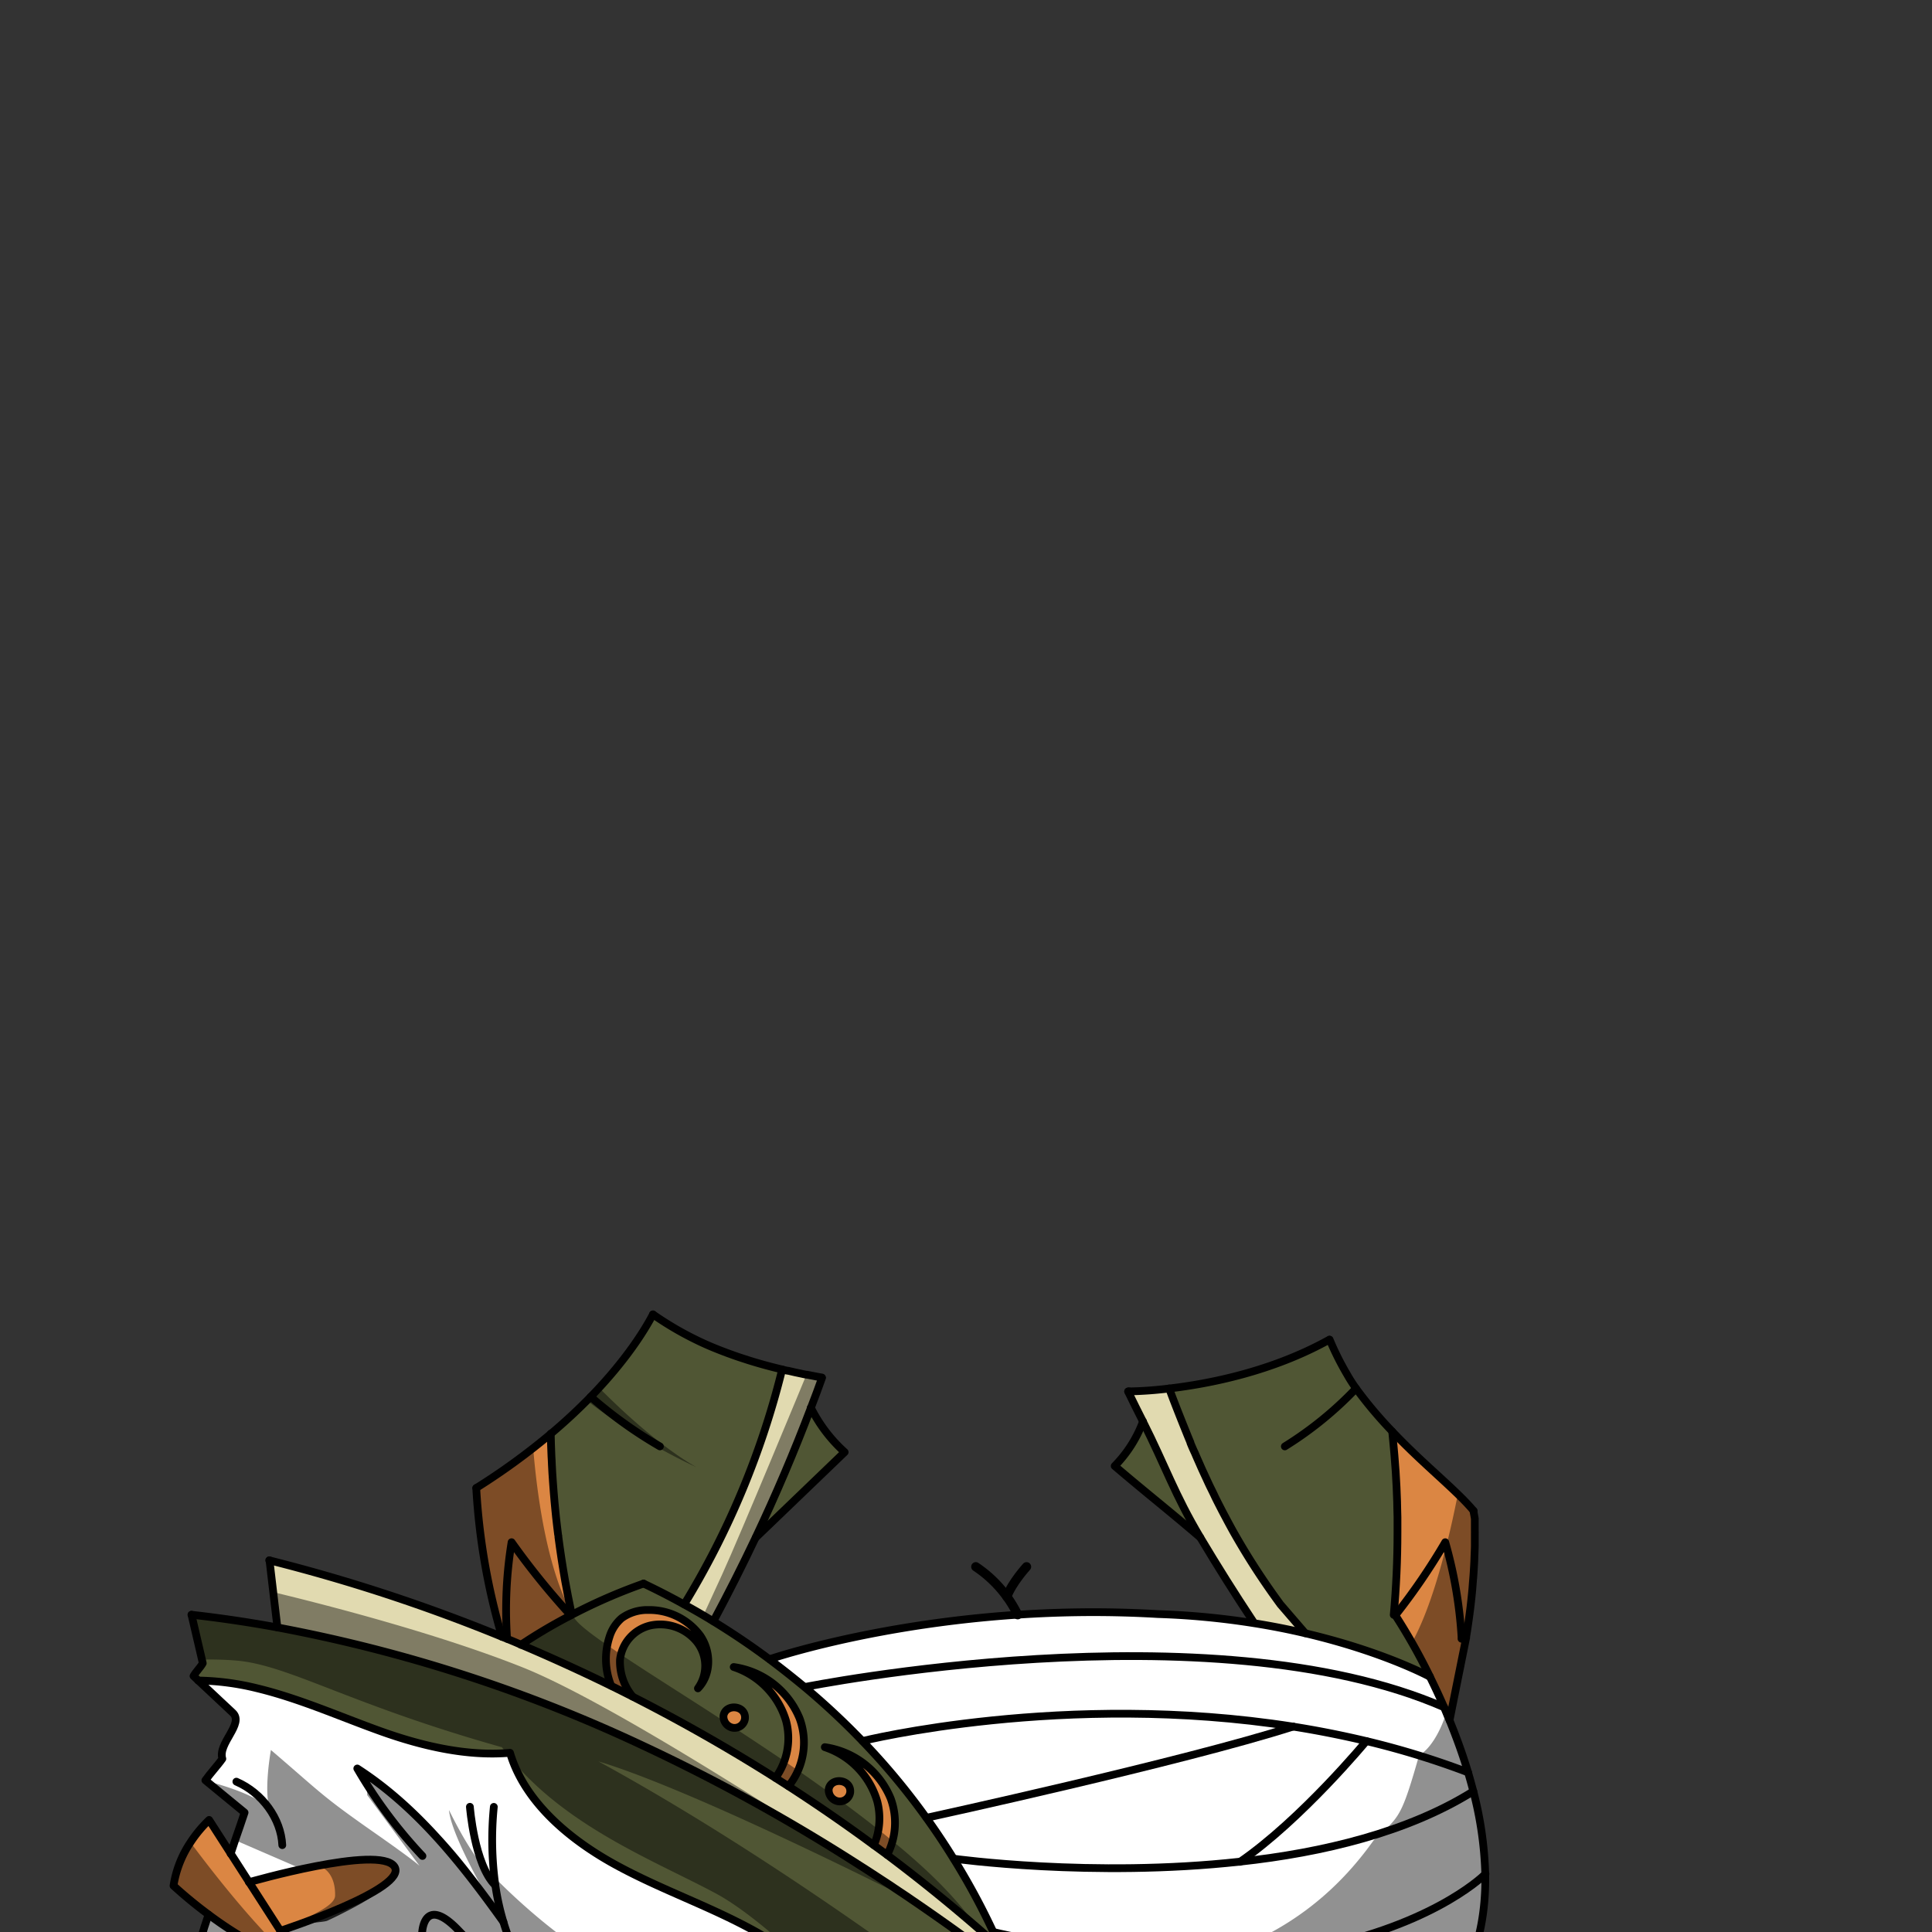 <svg xmlns="http://www.w3.org/2000/svg" viewBox="0 0 432 432">
  <rect x="0" y="0" width="432" height="432" fill="#333333" stroke="none"/>
  <defs>
    <style>.BUNTAI_GOAT_OUTFIT_BUNTAI_GOAT_OUTFIT_22_cls-1{isolation:isolate;}.BUNTAI_GOAT_OUTFIT_BUNTAI_GOAT_OUTFIT_22_cls-2{fill:#db8643;}.BUNTAI_GOAT_OUTFIT_BUNTAI_GOAT_OUTFIT_22_cls-3{fill:#85ff43;}.BUNTAI_GOAT_OUTFIT_BUNTAI_GOAT_OUTFIT_22_cls-4{fill:#505634;}.BUNTAI_GOAT_OUTFIT_BUNTAI_GOAT_OUTFIT_22_cls-5{fill:#fff;}.BUNTAI_GOAT_OUTFIT_BUNTAI_GOAT_OUTFIT_22_cls-6{fill:#e1dab0;}.BUNTAI_GOAT_OUTFIT_BUNTAI_GOAT_OUTFIT_22_cls-10,.BUNTAI_GOAT_OUTFIT_BUNTAI_GOAT_OUTFIT_22_cls-7,.BUNTAI_GOAT_OUTFIT_BUNTAI_GOAT_OUTFIT_22_cls-8{fill:none;stroke:#000;stroke-linecap:round;stroke-linejoin:round;}.BUNTAI_GOAT_OUTFIT_BUNTAI_GOAT_OUTFIT_22_cls-7{stroke-width:1.73px;}.BUNTAI_GOAT_OUTFIT_BUNTAI_GOAT_OUTFIT_22_cls-8{stroke-width:1.71px;}.BUNTAI_GOAT_OUTFIT_BUNTAI_GOAT_OUTFIT_22_cls-9{opacity:0.43;mix-blend-mode:multiply;}.BUNTAI_GOAT_OUTFIT_BUNTAI_GOAT_OUTFIT_22_cls-10{stroke-width:2.06px;}</style>
  </defs>
  <g class="BUNTAI_GOAT_OUTFIT_BUNTAI_GOAT_OUTFIT_22_cls-1">
    <g id="outfit">
      <path class="BUNTAI_GOAT_OUTFIT_BUNTAI_GOAT_OUTFIT_22_cls-2" d="M88.19,417.36c3.33,4.93-25.55,14.39-25.55,14.39l-7-10.88S84.85,412.44,88.19,417.36Z" />
      <path class="BUNTAI_GOAT_OUTFIT_BUNTAI_GOAT_OUTFIT_22_cls-2" d="M73,439.79l-.12-.05c-.35-.13-5.89-.27-6.23-.4a87.81,87.81,0,0,1-20-11.23,99.09,99.09,0,0,1-7.85-6.46,24,24,0,0,1,3.8-9.71,28.87,28.87,0,0,1,4.16-5l4.84,7.53,4.08,6.35,7,10.88c1.5,2.33,8.19,4.65,9.68,7C72.55,439.08,72.79,439.43,73,439.79Z" />
      <path class="BUNTAI_GOAT_OUTFIT_BUNTAI_GOAT_OUTFIT_22_cls-3" d="M195.41,412.57c1,.72,2,1.45,3,2.19a14.37,14.37,0,0,1-3.26,4.19l-2.77-1.78A14.44,14.44,0,0,0,195.41,412.57Z" />
      <path class="BUNTAI_GOAT_OUTFIT_BUNTAI_GOAT_OUTFIT_22_cls-3" d="M223.65,435.53c.72,1.66,1.4,3.32,2,5Q210.82,429.19,195.11,419a14.37,14.37,0,0,0,3.26-4.19Q211.48,424.62,223.65,435.53Z" />
      <path class="BUNTAI_GOAT_OUTFIT_BUNTAI_GOAT_OUTFIT_22_cls-2" d="M185.31,400c.51-2.71,5.13-2.23,4.79.8a2.35,2.35,0,0,1-2.66,1.95A2.54,2.54,0,0,1,185.31,400Z" />
      <path class="BUNTAI_GOAT_OUTFIT_BUNTAI_GOAT_OUTFIT_22_cls-3" d="M195.41,412.57v0a14.54,14.54,0,0,1-3,4.52l0,.06a414.85,414.85,0,0,0-48.57-26.83A338.06,338.06,0,0,0,62,363.9c-.31-2.65-.63-5.3-.94-7.94-.28-2.37-.55-4.72-.83-7.07a382.61,382.61,0,0,1,52,17.08l1.14.46,3.09,1.3q10.22,4.31,20.18,9.21,2.4,1.19,4.8,2.41c10.93,5.55,21.61,11.62,31.95,18.18l2.91,1.86c1.41.92,2.81,1.83,4.21,2.77,1,.67,2,1.35,3.05,2l.4.27,1.8,1.24q3.61,2.48,7.16,5.05a3.15,3.15,0,0,1,.29.22l1.1.8Z" />
      <path class="BUNTAI_GOAT_OUTFIT_BUNTAI_GOAT_OUTFIT_22_cls-2" d="M161.78,383.55a2.55,2.55,0,0,0,2.14,2.74,2.35,2.35,0,0,0,2.65-2C166.91,381.32,162.29,380.83,161.78,383.55Z" />
      <path class="BUNTAI_GOAT_OUTFIT_BUNTAI_GOAT_OUTFIT_22_cls-2" d="M144.94,360a9.77,9.77,0,0,0-5.93,1.82,9,9,0,0,0-2.74,4.23,15.91,15.91,0,0,0,.39,10.89c1.6.79,3.21,1.59,4.8,2.41a12.18,12.18,0,0,1-2.83-8.22,8.89,8.89,0,0,1,6.87-7.69,10.56,10.56,0,0,1,10.39,3.78,8.63,8.63,0,0,1,.17,10.3c2.95-3,3-8.12.53-11.78A14.18,14.18,0,0,0,144.94,360Z" />
      <path class="BUNTAI_GOAT_OUTFIT_BUNTAI_GOAT_OUTFIT_22_cls-2" d="M164.06,372.75a18.12,18.12,0,0,1,11.72,12.11,15.16,15.16,0,0,1-2.37,12.67l2.91,1.86a15.55,15.55,0,0,0,2.48-15.13A18.78,18.78,0,0,0,164.06,372.75Z" />
      <path class="BUNTAI_GOAT_OUTFIT_BUNTAI_GOAT_OUTFIT_22_cls-2" d="M199.17,402.18a18.85,18.85,0,0,0-14.74-11.51,18.16,18.16,0,0,1,11.72,12.11,15.13,15.13,0,0,1-.74,9.79c1,.72,2,1.45,3,2.19A15.68,15.68,0,0,0,199.17,402.18Z" />
      <path class="BUNTAI_GOAT_OUTFIT_BUNTAI_GOAT_OUTFIT_22_cls-4" d="M230.56,455.32H196.33l0,0a90,90,0,0,0-15-15.11,88.25,88.25,0,0,0-12-8.09c-10.3-5.8-21.66-9.6-32-15.31-9.76-5.4-19-13.14-22.66-23.06-.23-.59-.43-1.19-.61-1.81l-.81.06c-9.3.67-19.1-1.66-28-4.86C76,383.84,67,379.8,57.53,377.51a58.51,58.51,0,0,0-13.2-1.74c-.35-.32-.7-.66-1.06-1,.57-1,1.51-1.88,2.08-2.85-.07-.27-.14-.56-.2-.84q-1.17-5-2.33-10,9.63,1.08,19.21,2.84a338.06,338.06,0,0,1,81.74,26.44,414.85,414.85,0,0,1,48.57,26.83c.92.58,1.85,1.18,2.77,1.78l2.58,1.69,1,.65,1.29.87,1.17.78,2.71,1.83.65.44s0,0,0,0h0q10.77,7.37,21.14,15.28h0A143.47,143.47,0,0,1,230.56,455.32Z" />
      <path class="BUNTAI_GOAT_OUTFIT_BUNTAI_GOAT_OUTFIT_22_cls-4" d="M223.34,434.82q-.27-.65-.57-1.29c-.22-.49-.44-1-.65-1.48h0c-.22-.47-.45-.93-.67-1.4-.48-1-1-2-1.49-3.05s-1-2-1.56-3-1-1.93-1.56-2.89c-.31-.55-.62-1.1-.94-1.65s-.47-.83-.72-1.24-.36-.63-.55-.95l-.12-.21h0c-.33-.56-.67-1.12-1-1.68-.06-.1-.12-.21-.19-.31h0l-.72-1.16-.33-.51c-.11-.19-.23-.38-.35-.56a.41.41,0,0,0,0-.09h0l-.12-.19c-.45-.71-.91-1.41-1.38-2.11-1-1.53-2.06-3-3.13-4.53-.52-.72-1-1.44-1.57-2.15q-1.59-2.13-3.26-4.22c-.56-.7-1.12-1.39-1.69-2.08-1.14-1.37-2.3-2.73-3.49-4.06l-.31-.36h0c-.22-.26-.45-.51-.68-.76l-1.28-1.41-2-2.13-1.49-1.53,0,0h0l-1.55-1.55a0,0,0,0,1,0,0L188.62,385l-1.58-1.5c-.69-.66-1.38-1.3-2.08-1.93l-1.45-1.31-.09-.08q-1.71-1.51-3.46-3h0c-.44-.38-.89-.75-1.34-1.11l-1.21-1c-.43-.36-.87-.71-1.31-1.05l0,0q-2-1.56-4-3l-.49-.36c-.61-.46-1.23-.91-1.85-1.34,0,0,0,0,0,0l-.75-.54c-.86-.62-1.73-1.22-2.6-1.81-.4-.28-.82-.55-1.22-.82L165,366c-.73-.5-1.48-1-2.23-1.47l-.39-.24c-.94-.6-1.88-1.19-2.83-1.77l-.82-.49-.81-.48-.29-.18a3.14,3.14,0,0,0-.31-.18h0c-.57-.34-1.15-.68-1.73-1l-.94-.53-.36-.21-1.29-.72h0c-1.3-.72-2.6-1.42-3.92-2.09l-.85-.44-.85-.43-1.71-.84-1.72-.83c-1.3.46-2.59.93-3.87,1.43l-.26.09c-.11.05-.22.08-.33.14l-1.06.43-1.07.44-.68.28-.36.15-1.59.7-.43.19-.65.3-.71.32q-.85.39-1.71.81l-.22.1h0l-.07,0-.06,0-.14.08-.82.41-.53.25-.51.27-.33.16-.33.17-.32.16-.09,0-.18.09-.5.26-.49.26-.18.09-.84.45-.28.16,0,0h0l-.19.11h0l-.09,0-.19.1,0,0-.12.06L122.39,364l-.44.26,0,0-.32.19-.46.28c-.22.12-.43.25-.64.39l-1.11.68-.22.12c-.37.24-.74.47-1.1.72l-.88.57-.07.05-.59.39h0l0,0c1.35.57,2.7,1.16,4,1.75l1,.45h0l.17.07.28.12c1.15.5,2.3,1,3.44,1.54l1.74.79c1.49.68,3,1.38,4.46,2.08.84.39,1.67.79,2.5,1.2l2.5,1.2-.06-.14-.06-.15h0a.56.56,0,0,1,0-.12.06.06,0,0,1,0,0l-.09-.27a.09.09,0,0,1,0-.06v0l0-.07a1.73,1.73,0,0,0-.08-.27l-.06-.21,0-.12a2.76,2.76,0,0,1-.08-.27,3.9,3.9,0,0,1-.12-.46v0a.14.14,0,0,1,0-.06.64.64,0,0,0,0-.07c0-.22-.1-.43-.13-.64-.08-.41-.15-.81-.19-1.22v-.13l0-.18c0-.38-.06-.76-.06-1.13a.09.09,0,0,1,0-.07c0-.11,0-.22,0-.32s0,0,0-.05v-.44a.71.71,0,0,1,0-.15c0-.15,0-.31,0-.48a.59.59,0,0,1,0-.13c0-.35.06-.7.12-1.05l0-.17a.22.22,0,0,1,0-.08c0-.14.05-.29.08-.44a.83.83,0,0,1,0-.15h0s0-.05,0-.08l0-.13,0-.08c0-.15.07-.29.1-.44.08-.32.17-.64.28-.95s.29-.8.47-1.19a8.76,8.76,0,0,1,.6-1.13,9.77,9.77,0,0,1,.76-1c.14-.15.28-.31.44-.46s.31-.29.47-.43.3-.22.45-.31l0,0,.12-.08,0,0a.21.21,0,0,1,.08-.06,6.55,6.55,0,0,1,.58-.32l.61-.26.31-.11.1,0,.27-.09.42-.12a9,9,0,0,1,1.15-.23l.52-.07.72-.06h.13l.4,0a4.71,4.71,0,0,1,.65,0h.34s0,0,0,0h0c.23,0,.45,0,.67.06s.45.05.67.09l.28.05.18,0a4.42,4.42,0,0,1,.5.1l.48.12.63.17.21.07c.2.06.41.13.61.21a6.62,6.62,0,0,1,.62.24c.26.11.52.22.77.35a13.55,13.55,0,0,1,2.65,1.69l.48.41a5.73,5.73,0,0,1,.56.54l.12.13.25.26a.16.16,0,0,1,.07.07c.1.11.21.23.3.35s0,0,0,0l.26.33a2.86,2.86,0,0,1,.22.3l.09.14.11.16a8.22,8.22,0,0,1,.67,1.19,12.31,12.31,0,0,1,.56,1.42,10.21,10.21,0,0,1,.45,3,7.87,7.87,0,0,1,0,.84,6,6,0,0,1-.07.61c-.06.36-.13.72-.22,1.07a4,4,0,0,1-.17.49,2.06,2.06,0,0,1-.12.35.09.09,0,0,1,0,.05l-.1.21a2.29,2.29,0,0,1-.1.23,5.38,5.38,0,0,1-.36.67,1.59,1.59,0,0,1-.13.22.41.41,0,0,1-.05.09l0,.06a4,4,0,0,1-.26.37l-.07.09-.08.1-.08.1a2.74,2.74,0,0,1-.32.36l-.07.07a5.62,5.62,0,0,0,.35-.5,3.6,3.6,0,0,0,.29-.5.91.91,0,0,0,.09-.17,3,3,0,0,0,.19-.41.77.77,0,0,0,.07-.16,3.16,3.16,0,0,0,.16-.43,3.86,3.86,0,0,0,.17-.58c0-.1.06-.21.08-.31s.07-.31.09-.48l0-.24a1.24,1.24,0,0,0,0-.27,2.64,2.64,0,0,0,0-.28,8.68,8.68,0,0,0,0-1V372c0-.11,0-.23,0-.34a.62.62,0,0,0,0-.13l-.06-.42s0-.06,0-.09-.05-.27-.09-.4a2.14,2.14,0,0,0-.09-.34,1.89,1.89,0,0,0-.09-.34,1,1,0,0,0-.05-.16,8.83,8.83,0,0,0-1.34-2.56,9.27,9.27,0,0,0-.77-.89c-.14-.14-.28-.29-.43-.42l-.42-.36a11.08,11.08,0,0,0-1.79-1.14l-.41-.2-.41-.18-.06,0-.1,0c-.25-.09-.49-.19-.74-.26l-.1,0h0l-.43-.12-.44-.1a3.41,3.41,0,0,0-.48-.09l-.49-.07h-.05c-.12,0-.24,0-.37,0l-.37,0h-.07a8,8,0,0,0-.85,0l-.4,0-.39.05a6.92,6.92,0,0,0-.77.14,5.91,5.91,0,0,0-.69.19,9.15,9.15,0,0,0-1.34.54h0c-.18.1-.37.2-.54.31a7.29,7.29,0,0,0-.88.61c-.19.15-.38.3-.56.47l-.2.19a6.88,6.88,0,0,0-.53.55l-.21.25-.1.13-.11.15a5.22,5.22,0,0,0-.34.48.61.61,0,0,0-.07.1l0,.08-.06.08,0,.08,0,.1c-.05.09-.1.17-.15.28a2.12,2.12,0,0,0-.11.21c-.07.15-.14.29-.2.44a4.87,4.87,0,0,0-.21.53q-.1.28-.18.57c-.05.22-.11.43-.14.66s-.06.45-.08.67h0q0,.39,0,.78c0,.18,0,.36,0,.55s0,.36.05.54a2.65,2.65,0,0,0,0,.38,4,4,0,0,0,.09.48,4499963941845.41,4499963941845.41,0,0,1,.1.48c0,.12.07.25.11.39l.09.28a1.12,1.12,0,0,0,0,.13,5,5,0,0,0,.18.5c.08.21.16.41.25.61s.29.62.45.92a15.16,15.16,0,0,0,1.06,1.71h0l0,0,0,.05.26.36h0c1.37.69,2.73,1.4,4.09,2.11,1.09.56,2.17,1.13,3.25,1.72.14.07.28.14.41.22l.26.14a.61.61,0,0,1,.14.07h0l.51.27.4.22,2.94,1.6.19.1h0l.56.31,1,.58c.61.33,1.22.68,1.83,1l1.42.81c1.05.59,2.1,1.2,3.14,1.81h0l.21.12c1.25.72,2.5,1.47,3.74,2.21h0l.74.44c1.07.64,2.13,1.29,3.19,1.94h0l.39.24c1.17.72,2.34,1.45,3.5,2.19l.12-.17c.19-.26.37-.54.54-.82s.39-.67.57-1c.05-.11.11-.22.16-.34s.11-.23.16-.35c.18-.39.33-.79.48-1.19l0-.11.06-.2c.05-.13.09-.27.13-.41s.06-.22.09-.33a2,2,0,0,0,.07-.26l.06-.25c0-.17.08-.34.11-.52s0-.13,0-.2a.59.59,0,0,0,0-.13.76.76,0,0,0,0-.21c.06-.38.11-.77.14-1.16s.05-.8.05-1.2,0-.6,0-.9a1.48,1.48,0,0,0,0-.21c0-.18,0-.36,0-.54s0-.12,0-.18,0-.1,0-.16,0-.2,0-.3l-.06-.32a.11.11,0,0,0,0-.05c0-.16-.06-.32-.1-.49a4.54,4.54,0,0,0-.12-.5,1.13,1.13,0,0,1,0-.15,2.33,2.33,0,0,1-.07-.25.12.12,0,0,0,0-.08q-.09-.34-.21-.69c-.1-.32-.23-.63-.35-.95a.13.13,0,0,0,0-.05c-.11-.28-.24-.55-.38-.83a4,4,0,0,0-.21-.41,6.47,6.47,0,0,0-.34-.63c0-.09-.1-.17-.15-.26s-.25-.41-.39-.61l-.18-.26a6.37,6.37,0,0,0-.44-.62,5.32,5.32,0,0,0-.36-.47,2.39,2.39,0,0,0-.21-.26c-.13-.16-.26-.31-.4-.46s-.34-.38-.53-.57l-.39-.39a1.88,1.88,0,0,0-.25-.24l-.33-.3s0,0,0,0l0,0a.13.13,0,0,0-.06-.05,3.31,3.31,0,0,0-.41-.35,11.08,11.08,0,0,0-.88-.69l-.36-.26a13.48,13.48,0,0,0-1.23-.79,7.26,7.26,0,0,0-.67-.38l-.11-.06-.57-.3-.06,0a17.39,17.39,0,0,0-1.89-.77l-.12-.05h0l.26,0,.16,0,.76.14.19,0,.2,0a1.66,1.66,0,0,1,.21.06c.3.07.6.15.89.24l.88.29a.45.45,0,0,1,.11,0l.47.19a4.07,4.07,0,0,1,.44.18l.44.19.59.28.58.3c.39.21.76.42,1.13.66l.19.13.45.29c.34.23.68.47,1,.73s.55.45.81.68l.53.47.06.05.44.44.07.07.06.08a1.8,1.8,0,0,1,.19.2l.35.37.33.38a13.42,13.42,0,0,1,.87,1.12,2.49,2.49,0,0,1,.17.24,1.67,1.67,0,0,1,.16.24c.14.21.28.42.41.63a15.93,15.93,0,0,1,.84,1.58l.13.27c0,.09.07.19.11.28s.15.36.22.55q.24.66.42,1.32c.06.22.12.44.17.67l.14.67c0,.19.06.38.09.58a.28.28,0,0,0,0,.09c.05.37.08.74.1,1.11a.66.66,0,0,1,0,.14c0,.13,0,.27,0,.4s0,.54,0,.81,0,.33,0,.49a2.73,2.73,0,0,1,0,.41,2.28,2.28,0,0,1,0,.26c0,.13,0,.26-.05.4a.19.19,0,0,1,0,.08v0a2.51,2.51,0,0,0,0,.27c0,.09,0,.18,0,.27s0,.05,0,.08a1.4,1.4,0,0,0-.06.28l-.06.3q-.06.31-.15.63c0,.21-.11.42-.17.63a.52.52,0,0,0-.06.16l0,.11c-.07.22-.15.44-.23.65s-.16.43-.25.64c-.19.44-.4.88-.63,1.3l-.22.39c-.17.3-.36.6-.55.89l0,0c-.2.3-.42.59-.65.88l-.06.07-.06.07h0l1.77,1.16.33.21.17.11.16.11.89.59.89.59.94.63c.6.39,1.19.79,1.78,1.2.11.06.21.14.32.21l.2.14.09.06.11.07.9.62,1,.7.26.18c.74.51,1.48,1,2.22,1.55.25.16.5.34.75.52l.24.18.34.23,1,.72.27.19.62.44h0l.06.05.12.09,0,0,0,0,0,0,.07.05.09.06.05,0,.57.4a1.51,1.51,0,0,0,.26.18l.3.23.87.64.22.16,0,0,0,0h.06a.18.18,0,0,1,.07.05l0,0,.06,0,.26.18c.18.14.35.27.53.39.08-.19.16-.37.23-.56l.12-.33s0,0,0,0,0-.15.08-.22.07-.2.09-.3.13-.43.19-.65.11-.44.16-.67a2.44,2.44,0,0,0,.06-.26.06.06,0,0,0,0,0c0-.11,0-.22,0-.32a.36.36,0,0,0,0-.1.3.3,0,0,0,0-.1h0a14.76,14.76,0,0,0,.19-2.49c0-.13,0-.26,0-.41s0-.29,0-.44v-.13a3.55,3.55,0,0,0-.06-.57.13.13,0,0,1,0-.06.07.07,0,0,0,0-.05,3.31,3.31,0,0,0,0-.33.69.69,0,0,0,0-.2.31.31,0,0,0,0-.1c0-.1,0-.2,0-.3l0-.17a.5.5,0,0,0,0-.12s0-.05,0-.08-.06-.26-.1-.39a1.46,1.46,0,0,0-.05-.2c0-.05,0-.11,0-.16s-.08-.29-.13-.43a0,0,0,0,0,0-.05,5.34,5.34,0,0,0-.16-.53h0c-.08-.24-.17-.48-.26-.72l0-.07c-.15-.36-.31-.72-.49-1.07a2.26,2.26,0,0,0-.11-.22,13.69,13.69,0,0,0-.93-1.61c-.07-.09-.12-.19-.19-.28l-.12-.18-.41-.57c-.19-.25-.38-.49-.59-.73s-.55-.63-.84-.93-.52-.52-.79-.77-.53-.48-.81-.71-.45-.36-.69-.53L189,393c-.21-.15-.43-.29-.65-.43a6.58,6.58,0,0,0-.67-.4l-.4-.22-.6-.3-.33-.17-.33-.14-.38-.16-.29-.13-.85-.31.46.07a4.71,4.71,0,0,1,.52.09l.78.17a17.57,17.57,0,0,1,2.89,1l.6.27c.38.17.74.36,1.11.56a4.07,4.07,0,0,1,.53.31c.36.21.7.43,1,.67a5.91,5.91,0,0,1,.52.35l.48.38c.42.32.82.66,1.21,1l.19.17h0c.18.18.37.35.54.54a15.28,15.28,0,0,1,1.49,1.73c.2.26.39.53.57.8a2.2,2.2,0,0,1,.21.32c.16.24.31.49.45.74s.22.39.32.59a4.09,4.09,0,0,1,.23.47,2.64,2.64,0,0,1,.18.38q.19.44.36.87a15.33,15.33,0,0,1,1,5.37c0,.25,0,.49,0,.74v.12c0,.18,0,.35,0,.53a2.19,2.19,0,0,1,0,.36c0,.13,0,.26-.05.38a2.63,2.63,0,0,1-.06.39c0,.16,0,.31-.08.47a.52.52,0,0,1,0,.11c0,.14,0,.27-.09.4s-.07.3-.11.44,0,.05,0,.08a1.8,1.8,0,0,1-.06.22,1,1,0,0,1-.08.25s0,.1,0,.14c-.07.2-.13.42-.21.62l0,.09a.24.24,0,0,1,0,.08s0,0,0,.06a7.92,7.92,0,0,1-.31.75c-.05.12-.1.23-.16.35l0,.05c-.09.2-.18.39-.28.58h0l.14.1c.32.23.64.47,1,.72l.54.41c.55.41,1.09.83,1.63,1.25l.23.17.24.18c.51.39,1,.78,1.52,1.18s1,.74,1.43,1.12l1.94,1.53c.18.14.36.28.53.43l.56.44q2.65,2.13,5.27,4.32l.66.55.4.33,2.25,1.91q.54.45,1.08.93h0a.13.13,0,0,0,.06,0s0,0,0,0h0l.1.08h0l.05,0,0,0,0,0s0,0,0,.06l.52.44.06.05c.73.62,1.45,1.25,2.17,1.88h0l.19.16,1.37,1.22,1.19,1.06h0Zm-59-53a1.76,1.76,0,0,1,.45.07,2.51,2.51,0,0,1,.46.16l.08,0,.1,0,.1.06.1.06.11.08,0,0,.12.1,0,0,0,0h0a1.87,1.87,0,0,1,.28.35,2.06,2.06,0,0,1,.21.42,1.09,1.09,0,0,1,.05.17,1.18,1.18,0,0,1,0,.2,2.34,2.34,0,0,1,0,.38c0,.11,0,.21,0,.32a2.93,2.93,0,0,1,0,.29,1.76,1.76,0,0,1-.1.3,2.14,2.14,0,0,1-.17.3,1.74,1.74,0,0,1-.3.37l-.21.18-.18.12-.1.08a2.29,2.29,0,0,1-.58.24l-.12,0h-.12l-.19,0h0a1.45,1.45,0,0,1-.36,0h-.16l-.22,0-.21-.07h0a2.29,2.29,0,0,1-.56-.29v0a.71.71,0,0,1-.14-.1l-.06,0a3.83,3.83,0,0,1-.29-.28l-.18-.24a2.26,2.26,0,0,1-.16-.26l-.12-.24v0h0a.09.09,0,0,0,0-.06.29.29,0,0,1,0-.09.83.83,0,0,1,0-.15.7.7,0,0,1,0-.14,1.84,1.84,0,0,1,0-.33v0a1.67,1.67,0,0,1,0-.31,1.64,1.64,0,0,1,.13-.41,1.69,1.69,0,0,1,.13-.27l0,0,.1-.14a1.64,1.64,0,0,1,.21-.25l0,0a.9.9,0,0,1,.19-.16,1.13,1.13,0,0,1,.31-.19A.38.38,0,0,1,163,382l0,0a1.06,1.06,0,0,1,.25-.09,1.72,1.72,0,0,1,.38-.08A2.22,2.22,0,0,1,164.34,381.78Zm20.95,18.48a1.79,1.79,0,0,1,0-.23h0a1.69,1.69,0,0,1,.1-.34.46.46,0,0,1,0-.09,1.09,1.09,0,0,1,.17-.32.12.12,0,0,1,0-.07.75.75,0,0,1,.21-.26,1.19,1.19,0,0,1,.29-.25,1.86,1.86,0,0,1,.34-.19,1.43,1.43,0,0,1,.34-.14h0a1.61,1.61,0,0,1,.38-.08,2.48,2.48,0,0,1,.94,0l.31.08a.19.19,0,0,1,.1,0l.26.11a1.11,1.11,0,0,1,.3.17l.06.05a1.33,1.33,0,0,1,.26.21.81.81,0,0,1,.16.16l.09.13a.57.57,0,0,1,.12.18s0,0,0,0a1.51,1.51,0,0,1,.11.22,1.43,1.43,0,0,1,.08.22,1,1,0,0,1,.05.25.58.58,0,0,1,0,.19,2.93,2.93,0,0,1,0,.51l0,.2a1.46,1.46,0,0,1,0,.2,1.54,1.54,0,0,1-.08.19l-.09.18a1,1,0,0,1-.11.17.44.44,0,0,1-.08.11,1.29,1.29,0,0,1-.19.21l-.21.19a2.38,2.38,0,0,1-.68.38l-.11,0h-.05l-.12,0h0l-.12,0-.13,0h-.27a1.73,1.73,0,0,1-.32,0,1.65,1.65,0,0,1-.32-.07,1,1,0,0,1-.21-.07,3.14,3.14,0,0,1-.51-.27.07.07,0,0,0,0-.05.57.57,0,0,1-.13-.08A1.88,1.88,0,0,1,186,402a1.64,1.64,0,0,1-.21-.25c-.06-.08-.11-.16-.16-.24s0,0,0-.06h0l0-.07-.12-.23a2.25,2.25,0,0,1-.08-.24,1.91,1.91,0,0,1-.06-.33h0v-.3Z" />
      <path class="BUNTAI_GOAT_OUTFIT_BUNTAI_GOAT_OUTFIT_22_cls-5" d="M196.33,455.32H43.47l-.4-7.76c0-.83,0-1.66,0-2.48v0c0-.45,0-.91.06-1.35.06-1,.17-2.07.31-3.09,0-.29.08-.59.12-.9.08-.55.2-1.11.3-1.66.06-.38.14-.74.23-1.11,0,0,0-.07,0-.1.1-.43.21-.87.31-1.31l.25-1c0-.12.06-.24.1-.36.22-.85.46-1.69.73-2.52.11-.4.25-.79.37-1.19s.26-.78.38-1.19.27-.78.41-1.18a87.47,87.47,0,0,0,20.05,11.22c.33.14,5.87.27,6.22.41l.12.05c-.22-.36-.46-.71-.68-1.07l-5.23,0c-1.48-2.31-3-4.62-4.46-6.93,0,0,1.3-.53,3.26-1.38h0c.62-.27,6.5-.58,7.23-.93l.74-.34.57-.27.46-.22,1-.49c.27-.15.57-.29.86-.44.9-.46,1.81-.93,2.71-1.42.24-.13.46-.26.7-.38l.94-.54.76-.46.62-.38.87-.56.43-.27c.82-.57,1.58-1.14,2.24-1.69l.31-.29.3-.27h0a9.46,9.46,0,0,0,.88-1,2.65,2.65,0,0,0,.21-.26l.08-.13.24-.37c.07-.13.12-.25.18-.37a2.6,2.6,0,0,0,.14-.51c0-.07,0-.14,0-.22v0a1.75,1.75,0,0,0,0-.51.13.13,0,0,0,0-.06,1.8,1.8,0,0,0,0-.19,2.92,2.92,0,0,0-.22-.43,3.24,3.24,0,0,0-2-1.21,2.6,2.6,0,0,0-.4-.1l-.13,0a1.93,1.93,0,0,0-.36-.06l-.36,0-.24,0a13.78,13.78,0,0,0-1.85-.06c-.37,0-.76,0-1.16.05a2.9,2.9,0,0,0-.43,0l-.43,0h-.13a2.77,2.77,0,0,0-.3,0c-.3,0-.62.06-.92.11s-.53.06-.79.11l-.58.08-.48.08-.79.14H76.8l-.35.07c-.72.14-1.46.3-2.19.46l-.51.11c-.57.13-6.32.26-6.88.4h0l-.16,0-.17,0-.29.07a3.59,3.59,0,0,0-.47.12l-.6.15-.49.13c-.88.23-1.71.46-2.5.69l-.54.17c-.35.1-.69.19-1,.29l-.37.11-1.66.51-.32.1-1.1.35-.56.19-1,.33-4.08-6.36c.07-.19.13-.39.2-.58l.84-2.53c.69-2,1.43-4.07,2.08-6.09-3-2.49-5.77-4.71-8.77-7.21.59-.83,1.25-1.62,1.9-2.41s1.3-1.57,1.9-2.4c-1.08-3.43,5.05-7.71,2.33-10.28s-5.13-4.8-7.72-7.23h0a58.5,58.5,0,0,1,13.19,1.74C67,379.8,76,383.84,85.19,387.12c8.3,3,17.31,5.18,26,5h.52l.72,0,.4,0,.4,0c.27,0,.54,0,.8-.06.1.31.19.61.29.9s.22.6.32.91a1.12,1.12,0,0,1,0,.13c.13.32.25.63.39.95a1.21,1.21,0,0,0,.09.2c.17.43.37.86.58,1.28,0,.12.11.23.17.35s0,0,0,0a1.51,1.51,0,0,0,.11.22c.14.29.3.58.47.87s.32.59.5.88l0,.07.18.29a1.48,1.48,0,0,1,.08.13l.26.4c.08.12.15.25.24.38l.14.21.44.63a2,2,0,0,0,.25.37l.13.18a1.77,1.77,0,0,1,.12.17l.07.09.62.82.13.17.08.09c.43.54.88,1.08,1.35,1.61.08.1.17.19.26.29l0,0,.06.07h0l0,0c.14.15.26.3.4.44l.24.25c.54.57,1.1,1.14,1.67,1.69.42.4.86.8,1.3,1.19l.1.1q.62.56,1.26,1.08c.14.12.28.24.44.36.34.28.68.56,1,.84l.78.6c.36.27.73.55,1.1.81l.31.22.47.33,0,0,.37.25a3,3,0,0,0,.37.25l.19.13.09.07c.08.05.14.1.22.14l.15.1.77.5.64.41q.48.32,1,.6l.59.36.47.27c.6.36,1.21.7,1.82,1,10.35,5.72,21.71,9.52,32,15.32.36.19.7.39,1,.59l.25.15.33.2a.94.94,0,0,1,.22.12l.42.25c.3.17.59.36.87.53l.48.3c.46.28.91.57,1.37.87l.79.52.09.06c.23.16.48.32.71.49l0,0a6.18,6.18,0,0,1,.53.36l.38.25.13.1c.56.38,1.1.77,1.65,1.18l.89.67c.29.21.58.42.86.65l.52.41a1.45,1.45,0,0,1,.23.19.86.86,0,0,1,.18.14l.05,0,0,.05c.18.13.35.27.52.41.36.28.72.59,1.08.88a1,1,0,0,1,.2.17l.45.37s.06.06.08.08l0,0,.52.43.48.44.44.37.25.24.17.14c.37.33.73.67,1.09,1a5.56,5.56,0,0,1,.5.46l.21.2a5.68,5.68,0,0,1,.43.41.66.66,0,0,1,.17.16c.33.34.67.66,1,1l.09.08.23.23c.23.22.44.44.65.66a5.68,5.68,0,0,1,.47.51q.38.38.72.75c.12.13.24.25.35.38s.3.31.45.47l.35.4c.12.15.25.28.36.42h0l.05.05s0,0,0,0,0,0,0,0v0l.11.12a3.45,3.45,0,0,1,.32.36l.37.41c.12.14.24.28.34.42a.79.79,0,0,1,.17.2c.24.27.46.53.67.8a1.92,1.92,0,0,1,.18.22l.11.12.1.12c.23.28.46.56.67.84a2,2,0,0,1,.17.23,3,3,0,0,1,.27.35l0,0,0,0Z" />
      <path class="BUNTAI_GOAT_OUTFIT_BUNTAI_GOAT_OUTFIT_22_cls-5" d="M332.11,419.12c.16,9.84-1.95,19.6-7.92,28.05h0a41.64,41.64,0,0,1-5.74,6.58,105.41,105.41,0,0,1-18.69,1.57H244.27l-1.17-1c-.78-.65-1.55-1.28-2.34-1.92l.25-.27q-5.69-5.85-11.68-11.43-2.81-2.64-5.68-5.21c-.5-1.17-1-2.33-1.55-3.49a154.72,154.72,0,0,0-8.82-16.43q-2.86-4.67-6.1-9.15-3.1-4.32-6.51-8.45-3.72-4.49-7.79-8.72A164.22,164.22,0,0,0,180,377.22q-3.82-3.24-7.87-6.21h0s37.88-13,86.83-10.09a169.29,169.29,0,0,1,21.22,2c4.19.66,8.1,1.44,11.71,2.29,15.16,3.56,24.84,8.18,27.26,9.41l.27.13.32.17h0c1,2.11,2.11,4.4,3.17,6.85h0c.05.13.11.25.17.38l0,.05c.29.67.58,1.36.87,2.06.05.13.12.27.17.41,1.49,3.64,2.93,7.57,4.15,11.67q.62,2.07,1.17,4.2A81.85,81.85,0,0,1,332.11,419.12Z" />
      <path class="BUNTAI_GOAT_OUTFIT_BUNTAI_GOAT_OUTFIT_22_cls-2" d="M329.84,342.34a5.42,5.42,0,0,1,0,.57c0,.84,0,1.67,0,2.52v.36c0,.92-.05,1.85-.1,2.77s-.08,2-.16,3-.13,2-.23,3-.17,2-.28,3c-.15,1.48-.34,3-.55,4.45-.18,1.33-.38,2.66-.61,4h0l0,.21a142.31,142.31,0,0,1-3.26,16.19c-.2.68-.41,1.32-.63,1.88-.07-.16-.13-.32-.19-.47-.19-.48-.42-1-.68-1.59l0-.05c0-.12-.1-.22-.15-.34s0,0,0,0h0a.8.8,0,0,0-.08-.16.31.31,0,0,0-.05-.1c-.92-2-2.1-4.35-3.37-6.76h0c-1-2-2.13-4.07-3.16-5.94l-.62-1.12,0,0c-1.65-3-3-5.41-3.43-6.17a2.13,2.13,0,0,0-.13-.21l-.05-.06-.28-.13q.82-9.21.84-18.51c0-1.11,0-2.23,0-3.35s0-2.25-.08-3.38v-.07c0-1.1-.08-2.2-.13-3.3s-.12-2.25-.19-3.38-.18-2.46-.28-3.7q-.09-1.16-.21-2.31c-.08-1-.19-2-.29-3,5,5.29,10.49,10.41,14.6,14.61,1.52,1.56,2.58,1.89,3.62,3.15,0,.24.3,1.58.3,1.82s0,.39,0,.58C329.84,341,329.84,341.63,329.84,342.34Z" />
      <path class="BUNTAI_GOAT_OUTFIT_BUNTAI_GOAT_OUTFIT_22_cls-6" d="M280.14,362.89l0-.37q-6.12-9.24-11.78-18.72c-5.67-9.5-7.88-16.12-12.83-25.94h0c-1.13-2.23-2.24-4.45-3.32-6.69l.22,0a86.33,86.33,0,0,0,9-.64h0l.42,1.13.42,1.12c1,2.6,2,5.12,3,7.59.3.75.6,1.49.91,2.22a.36.36,0,0,0,0,.09q.46,1.15,1,2.28c.25.59.5,1.17.76,1.75s.62,1.42.94,2.12c.46,1,.93,2,1.41,3.05h0c.47,1,1,2,1.45,3q.56,1.13,1.14,2.25c.38.75.77,1.49,1.17,2.23q.79,1.5,1.62,3c.41.73.83,1.46,1.25,2.18,2.06,3.53,4.3,7.06,6.8,10.65l.81,1.16.66.92,1.1,1.52,5.57,6.46C288.25,364.33,284.34,363.55,280.14,362.89Z" />
      <path class="BUNTAI_GOAT_OUTFIT_BUNTAI_GOAT_OUTFIT_22_cls-6" d="M183.81,308.09c-.8,2.25-1.63,4.47-2.49,6.69h0q-5.59,14.73-12.35,29-4.49,9.48-9.45,18.72-3.24-2-6.57-3.8a187,187,0,0,0,21.89-52.5C177.81,307,180.8,307.56,183.81,308.09Z" />
      <path class="BUNTAI_GOAT_OUTFIT_BUNTAI_GOAT_OUTFIT_22_cls-4" d="M255.57,317.86a28.24,28.24,0,0,1-6.32,9.92c7.43,6.36,11.72,9.65,19.15,16C262.72,334.3,260.52,327.68,255.57,317.86Z" />
      <path class="BUNTAI_GOAT_OUTFIT_BUNTAI_GOAT_OUTFIT_22_cls-4" d="M169,343.8l19.9-19.09a33.6,33.6,0,0,1-7.55-9.92Q175.73,329.52,169,343.8Z" />
      <path class="BUNTAI_GOAT_OUTFIT_BUNTAI_GOAT_OUTFIT_22_cls-2" d="M127.84,361v0l-.09,0-.18.09-.5.26-.49.26-.18.09-.84.45-.28.16,0,0,0,0-.19.11h0l-.09,0-.19.1,0,0-.12.06c-.73.41-1.46.82-2.19,1.25l-.44.26,0,0-.32.19-.46.28c-.43.25-.85.52-1.28.78l-.2.13c-.35.2-.69.42-1,.65l-.55.35-.88.57-.07.05-.59.39h0l0,0h0c-1-.44-2-.87-3.09-1.3l-.28-.12-.29-.11-.57-.23a146.59,146.59,0,0,1-5.76-33.25,150.71,150.71,0,0,0,12.4-8.67q2.23-1.73,4.26-3.44c0,1.68.09,3.37.16,5.06,0,.6,0,1.21.09,1.82q.09,2,.24,3.93.08,1.2.18,2.4c.05.67.11,1.33.17,2s.11,1.19.17,1.78.11,1.13.17,1.7l.24,2.08c.07.6.14,1.2.22,1.8,0,.18,0,.37.07.55l.3,2.2c.12.84.24,1.69.37,2.53s.27,1.76.42,2.64.27,1.6.41,2.4c.2,1.1.4,2.2.62,3.3C127.25,358.19,127.54,359.61,127.84,361Z" />
      <path class="BUNTAI_GOAT_OUTFIT_BUNTAI_GOAT_OUTFIT_22_cls-4" d="M319.7,374.89l-.31-.16h0l-.2-.09h0l0,0h0l-.3-.14c-.39-.19-.89-.44-1.5-.72l-.57-.26-.19-.09-.83-.37c-1.23-.55-2.75-1.19-4.53-1.88l-.88-.34-1.64-.61-.23-.08-.28-.11h-.08l-.06,0-.07,0c-1.21-.44-2.52-.88-3.91-1.33l-1.33-.42a.11.11,0,0,0-.08,0l0,0-.45-.14-.9-.27c-1.41-.43-2.89-.85-4.45-1.27a2,2,0,0,1-.33-.09c-.57-.16-1.15-.31-1.75-.45l-1.27-.32-.19-.05-1.41-.34-5.57-6.46-1.1-1.52-.66-.92-.81-1.16c-2.5-3.59-4.74-7.12-6.8-10.65-.42-.72-.84-1.45-1.25-2.18q-.82-1.47-1.62-3c-.4-.74-.79-1.48-1.17-2.23s-.77-1.5-1.14-2.25c-.49-1-1-2-1.45-3h0c-.48-1-.95-2-1.41-3.05-.32-.7-.63-1.41-.94-2.12s-.51-1.16-.76-1.75q-.5-1.12-1-2.28a.36.36,0,0,1,0-.09c-.31-.73-.61-1.47-.91-2.22-1-2.47-2-5-3-7.59l-.42-1.12c-.14-.37-.29-.74-.43-1.12h0c8.89-1,23-3.77,35.82-10.92a63.19,63.19,0,0,0,3.91,7.81q.9,1.53,2,3.12a93.34,93.34,0,0,0,8.1,9.61c.1,1,.21,2,.29,3q.12,1.15.21,2.31c.1,1.24.2,2.47.28,3.7s.13,2.26.19,3.38.1,2.2.13,3.3v.07c0,1.13.07,2.25.08,3.38s0,2.24,0,3.35q0,9.3-.84,18.51l.28.13.05.06a2.13,2.13,0,0,1,.13.21l.53.82s.05.08.07.13l.19.28c.44.7,1,1.63,1.68,2.78l.35.6c.45.77.93,1.62,1.45,2.54l.46.86q.48.87,1,1.83c.08.16.17.32.26.48l.06.13C318.67,372.85,319.18,373.84,319.7,374.89Z" />
      <path class="BUNTAI_GOAT_OUTFIT_BUNTAI_GOAT_OUTFIT_22_cls-4" d="M174.85,306.22c-.24.95-.48,1.9-.73,2.85-.07.27-.15.54-.22.81a184.62,184.62,0,0,1-6.77,20.4c-.34.86-.69,1.72-1,2.57-.11.27-.21.53-.33.79-.3.71-.6,1.42-.91,2.13s-.55,1.25-.83,1.88q-1.7,3.81-3.57,7.54c-.28.57-.57,1.14-.86,1.7-1.26,2.46-2.59,4.9-4,7.3-.42.75-.85,1.49-1.29,2.23-.22.39-.45.77-.69,1.15s-.46.77-.69,1.15c-1.3-.72-2.6-1.42-3.92-2.09l-.85-.44-.85-.43-1.71-.84-1.72-.83c-1.3.46-2.59.93-3.87,1.43l-.59.23-1.06.43-1.07.44-.68.28c-.65.27-1.3.56-1.95.85l-.43.19-.65.3-.71.32c-.38.17-.77.35-1.15.54l-.65.32a3.86,3.86,0,0,0-.41.2l-.82.41-1,.52-.33.16-.33.17-.32.17v0c-.3-1.41-.59-2.82-.86-4.24-.22-1.1-.42-2.2-.62-3.3-.14-.8-.28-1.6-.41-2.4s-.29-1.76-.42-2.64-.25-1.68-.37-2.53l-.3-2.2c0-.18,0-.37-.07-.55-.08-.6-.15-1.2-.22-1.8l-.24-2.08c-.06-.57-.12-1.13-.17-1.7s-.12-1.18-.17-1.78-.12-1.31-.17-2-.13-1.6-.18-2.4q-.15-2-.24-3.93c0-.61-.07-1.21-.09-1.82-.07-1.69-.13-3.38-.16-5.06,3-2.56,5.73-5.06,8.09-7.44l.84-.85,1.89-2a79.11,79.11,0,0,0,12-16.43,71.39,71.39,0,0,0,9.73,5.72c1.32.64,2.65,1.23,4,1.78l1.38.56,1.39.53,1.35.49,0,0,1.41.5,1,.3.95.31C169.71,304.91,172.27,305.61,174.85,306.22Z" />
      <path class="BUNTAI_GOAT_OUTFIT_BUNTAI_GOAT_OUTFIT_22_cls-6" d="M241,452.17l-.25.27q-7.42-6.09-15.07-11.9h0q-10.37-7.9-21.14-15.28h0s0,0,0,0l-.65-.44c-.9-.63-1.8-1.23-2.71-1.83l-1.17-.78q-.65-.45-1.29-.87l-1-.65L195.11,419c-.92-.6-1.85-1.2-2.77-1.78a414.85,414.85,0,0,0-48.57-26.83A338.06,338.06,0,0,0,62,363.9c-.31-2.65-.63-5.3-.94-7.94-.28-2.37-.55-4.72-.83-7.07a382.61,382.61,0,0,1,52,17.08l1.14.46,3.09,1.3q10.22,4.31,20.18,9.21,2.4,1.19,4.8,2.41c10.93,5.55,21.61,11.62,31.95,18.18l2.91,1.86c1.41.92,2.81,1.83,4.21,2.77,1,.67,2,1.35,3.05,2l.4.27,1.8,1.24q3.61,2.48,7.16,5.05a3.15,3.15,0,0,1,.29.22l1.1.8,1.08.79c1,.72,2,1.45,3,2.19,1.25.94,2.49,1.88,3.73,2.84.93.71,1.85,1.43,2.77,2.15q3,2.36,5.92,4.75l1.88,1.55c.9.74,1.78,1.48,2.67,2.24s1.76,1.5,2.64,2.25c0,0,0,0,.05,0l.05.05q2.8,2.42,5.57,4.9t5.68,5.21Q235.32,446.34,241,452.17Z" />
      <path class="BUNTAI_GOAT_OUTFIT_BUNTAI_GOAT_OUTFIT_22_cls-7" d="M241,452.17q-5.69-5.84-11.68-11.43c-1.87-1.75-3.76-3.5-5.68-5.21q-12.14-10.9-25.28-20.77c-1-.74-2-1.47-3-2.19q-9.32-6.87-19.09-13.18l-2.91-1.86q-15.51-9.82-31.95-18.18c-1.59-.82-3.2-1.62-4.8-2.41q-10-4.89-20.18-9.21c-1-.44-2-.87-3.09-1.3l-1.14-.46a382.61,382.61,0,0,0-52-17.08" />
      <path class="BUNTAI_GOAT_OUTFIT_BUNTAI_GOAT_OUTFIT_22_cls-7" d="M42.82,361.06q9.63,1.08,19.21,2.84a338.06,338.06,0,0,1,81.74,26.44,414.85,414.85,0,0,1,48.57,26.83c.92.58,1.85,1.18,2.77,1.78l2.58,1.69,1,.65q.65.42,1.29.87l1.17.78c.91.6,1.81,1.2,2.71,1.83l.65.44s0,0,0,0h0q10.77,7.37,21.14,15.28" />
      <path class="BUNTAI_GOAT_OUTFIT_BUNTAI_GOAT_OUTFIT_22_cls-7" d="M60.26,348.89c.28,2.35.55,4.7.83,7.07.31,2.64.63,5.29.94,7.94" />
      <path class="BUNTAI_GOAT_OUTFIT_BUNTAI_GOAT_OUTFIT_22_cls-7" d="M316.65,455.32H43.47l-.4-7.76c0-.83,0-1.66,0-2.48v0c0-.46,0-.9.06-1.35q.09-1.56.3-3.09c0-.3.08-.59.14-.89.08-.56.18-1.12.29-1.68.07-.37.14-.73.23-1.1l0-.1c.09-.44.2-.87.3-1.31s.17-.65.26-1a2.83,2.83,0,0,1,.09-.37c.22-.84.46-1.68.73-2.51.12-.4.23-.79.37-1.19l.39-1.18.4-1.19" />
      <path class="BUNTAI_GOAT_OUTFIT_BUNTAI_GOAT_OUTFIT_22_cls-7" d="M42.82,361.06c.78,3.34,1.55,6.67,2.33,10,.06.28.13.56.19.84-.57,1-1.51,1.89-2.07,2.86l1.06,1c2.59,2.43,5.12,4.78,7.72,7.23s-3.41,6.85-2.33,10.28c-.59.83-1.25,1.61-1.9,2.4s-1.31,1.58-1.9,2.41c3,2.5,5.77,4.72,8.77,7.21-.65,2-1.38,4.06-2.08,6.09l-.84,2.53c-.07.19-.13.39-.2.58" />
      <path class="BUNTAI_GOAT_OUTFIT_BUNTAI_GOAT_OUTFIT_22_cls-7" d="M73,439.79l-.12-.05c-.35-.13-5.89-.27-6.23-.4a87.81,87.81,0,0,1-20-11.23,99.09,99.09,0,0,1-7.85-6.46,24,24,0,0,1,3.8-9.71,28.87,28.87,0,0,1,4.16-5l4.84,7.53,4.08,6.35,7,10.88c1.5,2.33,8.19,4.65,9.68,7C72.55,439.08,72.79,439.43,73,439.79Z" />
      <path class="BUNTAI_GOAT_OUTFIT_BUNTAI_GOAT_OUTFIT_22_cls-7" d="M112.57,429.76c-9.23-12.87-19.16-25.6-32.68-34.32A106.23,106.23,0,0,0,94.46,415" />
      <path class="BUNTAI_GOAT_OUTFIT_BUNTAI_GOAT_OUTFIT_22_cls-7" d="M63.12,412.58c-.28-5.9-4.47-11.69-10.27-14.2" />
      <path class="BUNTAI_GOAT_OUTFIT_BUNTAI_GOAT_OUTFIT_22_cls-7" d="M44.33,375.77a58.51,58.51,0,0,1,13.2,1.74C67,379.8,76,383.84,85.19,387.13s19.31,5.65,28.85,4.8c3.2,10.79,12.92,19.13,23.27,24.86s21.71,9.51,32,15.31a90.73,90.73,0,0,1,27,23.22" />
      <path class="BUNTAI_GOAT_OUTFIT_BUNTAI_GOAT_OUTFIT_22_cls-7" d="M143.9,354.09a122.67,122.67,0,0,0-16.07,7l-.26.14a114.88,114.88,0,0,0-11.09,6.55" />
      <path class="BUNTAI_GOAT_OUTFIT_BUNTAI_GOAT_OUTFIT_22_cls-7" d="M143.9,354.09q4.6,2.18,9,4.63,3.33,1.81,6.57,3.8c4.32,2.64,8.52,5.47,12.56,8.49q4,3,7.87,6.21a162.47,162.47,0,0,1,12.93,12.07q4.08,4.23,7.79,8.72,3.41,4.13,6.51,8.45,3.23,4.49,6.1,9.15A154.72,154.72,0,0,1,222.1,432c.53,1.16,1.05,2.32,1.55,3.49" />
      <path class="BUNTAI_GOAT_OUTFIT_BUNTAI_GOAT_OUTFIT_22_cls-7" d="M127.84,361v0c-.3-1.41-.59-2.83-.86-4.24-.22-1.1-.42-2.2-.62-3.3-.14-.8-.28-1.6-.41-2.4s-.29-1.76-.42-2.64-.25-1.69-.37-2.53l-.3-2.2c0-.18,0-.37-.07-.55-.08-.6-.15-1.2-.22-1.8l-.24-2.08c-.06-.57-.12-1.13-.17-1.7s-.12-1.18-.17-1.78-.12-1.31-.17-2-.13-1.6-.18-2.4q-.15-2-.24-3.93c0-.61-.07-1.22-.09-1.82-.07-1.69-.13-3.38-.16-5.06" />
      <path class="BUNTAI_GOAT_OUTFIT_BUNTAI_GOAT_OUTFIT_22_cls-7" d="M106.49,332.72A146.59,146.59,0,0,0,112.25,366" />
      <path class="BUNTAI_GOAT_OUTFIT_BUNTAI_GOAT_OUTFIT_22_cls-7" d="M146,293.9a71.39,71.39,0,0,0,9.73,5.72c1.32.65,2.65,1.24,4,1.79l1.38.55,1.39.53,1.35.49,0,0c.78.28,1.57.55,2.36.8l.95.31c2.52.8,5.08,1.5,7.66,2.11.43.11.85.22,1.28.3l.12,0,.21.05.61.14.39.09.25.06,1.61.34.31.07.69.14.19,0,.6.12h0l.42.08c.75.15,1.5.29,2.26.42" />
      <path class="BUNTAI_GOAT_OUTFIT_BUNTAI_GOAT_OUTFIT_22_cls-7" d="M181.32,314.79q-5.59,14.73-12.35,29-4.49,9.48-9.45,18.72" />
      <path class="BUNTAI_GOAT_OUTFIT_BUNTAI_GOAT_OUTFIT_22_cls-7" d="M183.81,308.09c-.8,2.25-1.63,4.47-2.49,6.69" />
      <path class="BUNTAI_GOAT_OUTFIT_BUNTAI_GOAT_OUTFIT_22_cls-7" d="M153,358.72a187,187,0,0,0,21.89-52.5" />
      <path class="BUNTAI_GOAT_OUTFIT_BUNTAI_GOAT_OUTFIT_22_cls-7" d="M181.32,314.78h0a33.6,33.6,0,0,0,7.55,9.92L169,343.8" />
      <path class="BUNTAI_GOAT_OUTFIT_BUNTAI_GOAT_OUTFIT_22_cls-7" d="M113.39,366.43a94.09,94.09,0,0,1,1-21.59,168.5,168.5,0,0,0,13.21,16.34" />
      <path class="BUNTAI_GOAT_OUTFIT_BUNTAI_GOAT_OUTFIT_22_cls-7" d="M147.56,323.42a97.65,97.65,0,0,1-15.48-11.1" />
      <path class="BUNTAI_GOAT_OUTFIT_BUNTAI_GOAT_OUTFIT_22_cls-7" d="M311.3,320.09c.1,1,.21,2,.29,3q.12,1.15.21,2.31c.1,1.24.2,2.47.28,3.7s.13,2.26.19,3.38.1,2.2.13,3.3v.07c0,1.13.07,2.25.08,3.38s0,2.24,0,3.35q0,9.3-.84,18.51" />
      <path class="BUNTAI_GOAT_OUTFIT_BUNTAI_GOAT_OUTFIT_22_cls-7" d="M324.13,384.66l.45-2.29,3.26-16.19,0-.21c.23-1.34.43-2.67.61-4,.21-1.48.4-3,.55-4.45.11-1,.21-2,.28-3s.17-2,.23-3,.13-2,.16-3,.08-1.85.1-2.77v-.36c0-.85,0-1.68,0-2.52a5.42,5.42,0,0,0,0-.57c0-.71,0-1.39,0-2.09,0-.19,0-.38,0-.58s-.29-1.58-.3-1.82" />
      <path class="BUNTAI_GOAT_OUTFIT_BUNTAI_GOAT_OUTFIT_22_cls-7" d="M252.47,311.12l-.22,0" />
      <path class="BUNTAI_GOAT_OUTFIT_BUNTAI_GOAT_OUTFIT_22_cls-7" d="M255.57,317.85c-1.13-2.23-2.24-4.45-3.32-6.69" />
      <path class="BUNTAI_GOAT_OUTFIT_BUNTAI_GOAT_OUTFIT_22_cls-7" d="M280.18,362.52q-6.12-9.24-11.78-18.72c-5.68-9.5-7.88-16.12-12.83-25.94" />
      <path class="BUNTAI_GOAT_OUTFIT_BUNTAI_GOAT_OUTFIT_22_cls-7" d="M261.43,310.47l.42,1.13.42,1.12c1,2.6,2,5.12,3,7.59.3.75.6,1.49.91,2.22a.36.36,0,0,0,0,.09q.46,1.15,1,2.28c.25.59.5,1.17.76,1.75s.62,1.42.94,2.12c.46,1,.93,2,1.41,3.05h0c.47,1,1,2,1.45,3q.56,1.13,1.14,2.25c.38.75.77,1.49,1.17,2.23q.79,1.5,1.62,3c.41.73.83,1.46,1.25,2.18,2.06,3.53,4.3,7.06,6.8,10.65l.81,1.16.66.92,1.1,1.52,5.57,6.46" />
      <path class="BUNTAI_GOAT_OUTFIT_BUNTAI_GOAT_OUTFIT_22_cls-7" d="M268.4,343.8c-7.43-6.37-11.72-9.66-19.15-16a28.24,28.24,0,0,0,6.32-9.92h0" />
      <path class="BUNTAI_GOAT_OUTFIT_BUNTAI_GOAT_OUTFIT_22_cls-7" d="M324.19,447.17c6-8.45,8.08-18.21,7.92-28.05a81.85,81.85,0,0,0-2.67-18.59q-.56-2.13-1.17-4.2c-1.22-4.1-2.66-8-4.15-11.67-.05-.14-.12-.28-.17-.41-.29-.7-.58-1.39-.87-2.06l0-.05c-.06-.13-.12-.25-.17-.38h0c-1.06-2.45-2.14-4.74-3.18-6.85" />
      <path class="BUNTAI_GOAT_OUTFIT_BUNTAI_GOAT_OUTFIT_22_cls-7" d="M326.8,366.43c0-.16,0-.32,0-.47a98.81,98.81,0,0,0-3.64-21.12A141.18,141.18,0,0,1,312,361.18a132.85,132.85,0,0,1,7.73,13.71" />
      <path class="BUNTAI_GOAT_OUTFIT_BUNTAI_GOAT_OUTFIT_22_cls-7" d="M303.2,310.48a80.43,80.43,0,0,1-15.91,12.94" />
      <path class="BUNTAI_GOAT_OUTFIT_BUNTAI_GOAT_OUTFIT_22_cls-7" d="M130.4,455.32a50.77,50.77,0,0,1-11.52-12.11,49.82,49.82,0,0,1-6.31-13.44h0a56.26,56.26,0,0,1-1.8-8.15,74.19,74.19,0,0,1-.35-17.6" />
      <path class="BUNTAI_GOAT_OUTFIT_BUNTAI_GOAT_OUTFIT_22_cls-7" d="M136.66,376.94a15.91,15.91,0,0,1-.39-10.89,9,9,0,0,1,2.74-4.23,9.77,9.77,0,0,1,5.93-1.82,14.18,14.18,0,0,1,11.65,5.74c2.5,3.66,2.42,8.75-.53,11.78a8.63,8.63,0,0,0-.17-10.3,10.56,10.56,0,0,0-10.39-3.78,8.89,8.89,0,0,0-6.87,7.69,12.18,12.18,0,0,0,2.83,8.22" />
      <path class="BUNTAI_GOAT_OUTFIT_BUNTAI_GOAT_OUTFIT_22_cls-7" d="M173.41,397.53a15.16,15.16,0,0,0,2.37-12.67,18.12,18.12,0,0,0-11.72-12.11,18.78,18.78,0,0,1,14.74,11.51,15.55,15.55,0,0,1-2.48,15.13" />
      <path class="BUNTAI_GOAT_OUTFIT_BUNTAI_GOAT_OUTFIT_22_cls-7" d="M166.57,384.34a2.35,2.35,0,0,1-2.65,2,2.55,2.55,0,0,1-2.14-2.74C162.29,380.83,166.91,381.32,166.57,384.34Z" />
      <path class="BUNTAI_GOAT_OUTFIT_BUNTAI_GOAT_OUTFIT_22_cls-7" d="M195.41,412.57a15.13,15.13,0,0,0,.74-9.79,18.16,18.16,0,0,0-11.72-12.11,18.85,18.85,0,0,1,14.74,11.51,15.68,15.68,0,0,1-.8,12.58" />
      <path class="BUNTAI_GOAT_OUTFIT_BUNTAI_GOAT_OUTFIT_22_cls-7" d="M190.1,400.83a2.35,2.35,0,0,1-2.66,1.95,2.54,2.54,0,0,1-2.13-2.75C185.82,397.32,190.44,397.8,190.1,400.83Z" />
      <path class="BUNTAI_GOAT_OUTFIT_BUNTAI_GOAT_OUTFIT_22_cls-7" d="M172.09,371s37.88-13,86.83-10.09a171.19,171.19,0,0,1,21.22,2c4.2.66,8.11,1.44,11.71,2.29,17.3,4.06,27.47,9.51,27.85,9.71h0" />
      <path class="BUNTAI_GOAT_OUTFIT_BUNTAI_GOAT_OUTFIT_22_cls-7" d="M180,377.21s90.7-18.23,142.93,4.55h0" />
      <path class="BUNTAI_GOAT_OUTFIT_BUNTAI_GOAT_OUTFIT_22_cls-7" d="M289.13,386.07q8.13,1.28,16.39,3.24a185.24,185.24,0,0,1,22.75,7" />
      <path class="BUNTAI_GOAT_OUTFIT_BUNTAI_GOAT_OUTFIT_22_cls-7" d="M192.88,389.29s45.22-11.24,96.25-3.22" />
      <path class="BUNTAI_GOAT_OUTFIT_BUNTAI_GOAT_OUTFIT_22_cls-7" d="M207.18,406.46s57.52-12.55,81.95-20.39h0" />
      <path class="BUNTAI_GOAT_OUTFIT_BUNTAI_GOAT_OUTFIT_22_cls-7" d="M213.28,415.61s31,4.31,64,.66c18.46-2,37.54-6.58,52.16-15.74" />
      <path class="BUNTAI_GOAT_OUTFIT_BUNTAI_GOAT_OUTFIT_22_cls-7" d="M305.52,389.31s-14.49,17.52-28.24,27" />
      <path class="BUNTAI_GOAT_OUTFIT_BUNTAI_GOAT_OUTFIT_22_cls-7" d="M222.1,432s35.82,8.64,64.64,4.91q2.22-.27,4.35-.66c28.15-5.05,40-16.21,41-17.17l.07-.07" />
      <path class="BUNTAI_GOAT_OUTFIT_BUNTAI_GOAT_OUTFIT_22_cls-7" d="M105.07,404s1,13,5.7,17.6" />
      <path class="BUNTAI_GOAT_OUTFIT_BUNTAI_GOAT_OUTFIT_22_cls-7" d="M55.66,420.87s29.19-8.43,32.53-3.51-25.55,14.39-25.55,14.39" />
      <path class="BUNTAI_GOAT_OUTFIT_BUNTAI_GOAT_OUTFIT_22_cls-7" d="M118.88,443.21a51.29,51.29,0,0,1-16.44-11.67c-8.18-8.47-8.29,1.52-8,2" />
      <path class="BUNTAI_GOAT_OUTFIT_BUNTAI_GOAT_OUTFIT_22_cls-8" d="M106.49,332.72a148.4,148.4,0,0,0,16.66-12.11c3.41-2.87,6.37-5.66,8.93-8.29,8.1-8.34,12.22-15.17,13.92-18.42" />
      <path class="BUNTAI_GOAT_OUTFIT_BUNTAI_GOAT_OUTFIT_22_cls-8" d="M329.53,337.85c-.06-.08-.13-.15-.2-.23-3.92-4.63-11.29-10.4-18-17.53a93.34,93.34,0,0,1-8.1-9.61q-1.14-1.59-2-3.12a63.19,63.19,0,0,1-3.91-7.81" />
      <path class="BUNTAI_GOAT_OUTFIT_BUNTAI_GOAT_OUTFIT_22_cls-7" d="M297.25,299.55c-12.84,7.15-26.93,9.88-35.82,10.92a84.88,84.88,0,0,1-9,.65" />
      <g class="BUNTAI_GOAT_OUTFIT_BUNTAI_GOAT_OUTFIT_22_cls-9">
        <path d="M196.33,455.32H43.47l-.4-7.76c0-.83,0-1.66,0-2.48,5.1,1.72,18.25,3.11,30.47,2.85a131.8,131.8,0,0,1-24.69-7.39l11.94-.47h0l11.67-.27h.46l0-.05-.56-1-5.23,0-3.58-6.49a20.42,20.42,0,0,0,2.38-1.82h0c1.73-1.56,9-3.94,9-6.58.1-4.61-2.39-6-2.39-6l-5.68-.21h0l-14.25-6.17c.69-2,1.43-4.07,2.08-6.09-3-2.49-5.77-4.71-8.77-7.21,0,0,11.59,2.72,14.41,6.52l.07.09c-1.53-4.18.18-13.49.18-13.49,11.86,10.16,11.25,10.19,23.73,18.91,7.85,5.5,9.26,6.77,9.5,7l-11.7-15.82-.1-2.37v0l-.09-2.11,0,0,.1.06.12.1.25.17.3.22c.72.54,1.86,1.38,3.25,2.43l.19.16.24.18s0,0,0,0v0l.09.07A115.86,115.86,0,0,1,99.4,411.5a77.43,77.43,0,0,1,9,11.64c-1.06-1.84-7.61-13.45-8-18.4,3.49,7.08,6.08,10.73,7.63,12.54h0a9,9,0,0,0,1.72,1.66s.26.28.74.76h0c3.61,3.71,19.89,19.75,36.15,24.94C165.11,450.53,196.33,455.32,196.33,455.32Z" />
        <path d="M77.4,443.2c-4.12-1-13.13-2.06-16.62-3.13a157.1,157.1,0,0,1-16.05-5.89c.22-.84.46-1.68.73-2.51.12-.4.24-.79.37-1.19l.39-1.18.4-1.19a99.09,99.09,0,0,1-7.85-6.46,24,24,0,0,1,3.8-9.71c5.48,7.35,15.55,20.24,24.09,27.4.2.16,5.6.32,5.79.47A29.84,29.84,0,0,0,77.4,443.2Z" />
        <path d="M228.72,457.44l-32.39-2.12,0,0c-.36-.4-6.92-7.5-15-15.11-6.94-6.54-15-13.45-21.21-16.8-12.86-6.93-32.73-14.54-45.47-29.66-.48-.57-1-1.15-1.42-1.75-.33-.43-.66-.86-1-1.31-34.61-9.73-47.78-18.52-59.73-19.41a71.63,71.63,0,0,0-7.37-.18q-1.17-5-2.33-10,9.63,1.08,19.21,2.84c-.31-2.65-.63-5.3-.94-7.94,12.51,3,37.25,9.44,55.7,16.79s56.22,31.57,75.6,44.36l2.74,1.82,2.56,1.71,1,.65,1.29.87,1.17.78,2.71,1.83.65.44,0,0h0c-1.47-.76-49-24.89-70.68-31.4C175,416.38,215.38,447.06,226,455.32,227.78,456.68,228.72,457.44,228.72,457.44Z" />
        <path d="M155.7,328.06a130.56,130.56,0,0,1-24.46-14.89l.84-.85,1.89-2C140.48,316.89,148.49,323.93,155.7,328.06Z" />
        <path d="M218.27,430.78l-.19-.16h0l0,0-.05,0h0l-.1-.08h0s0,0,0,0a.13.13,0,0,1-.06,0h0c-5.05-4.11-11.45-9.46-19.4-15.52-1-.74-1.93-1.48-2.94-2.23-.28-.2-.55-.41-.84-.64l0,0a.18.18,0,0,0-.07-.05h-.06l0,0,0,0-.22-.16-.87-.64-.3-.22-.26-.19-.57-.4-.05,0-.09-.06-.07-.05,0,0,0,0,0,0-.12-.09-.06-.05h0c-4.61-3.4-9.67-6.95-15.17-10.55-1-.64-1.92-1.26-2.91-1.89a344.63,344.63,0,0,0-32.4-18.47h0c-1.5-.75-3-1.51-4.56-2.24h0c-6.3-3.05-13-6.05-20-8.93h0l-3.13-1.28-.28-.11-.29-.11-.57-.23a146.59,146.59,0,0,1-5.76-33.25,150.71,150.71,0,0,0,12.4-8.67c1,11.62,3.43,27.51,9,37v0c.54,1.28,3.46,3.59,8,6.69h0l3,2.05h0c6.12,4.08,14.24,9.16,23,14.86h0l2.51,1.63h0c3.6,2.36,7.29,4.81,11,7.32h0c1,.69,2.05,1.41,3.08,2.11q3.4,2.37,6.77,4.79h0c1,.72,2,1.46,3,2.19h0c2.81,2.08,5.53,4.15,8.15,6.24h0c1.07.86,2.12,1.71,3.15,2.57h0C207.44,418.08,214.08,424.61,218.27,430.78Z" />
        <path d="M324.19,447.17h0a41.77,41.77,0,0,1-4.93,5.78l-.82.78h0c-.56.54-1.15,1.07-1.77,1.57H243.77c-.23-.34-.46-.66-.67-1h0c-1.25-1.82-2.15-3.1-2.15-3.1l8-3.89h0c.57,0,9.27-.52,21.74-9.47h0c9.72-3.23,24.37-9.26,36.5-26.4.72-.67,1.35-1.23,1.92-1.75h0c3.94-3.61,4.65-4.76,8.19-17.14,3.71-2.28,5.66-8.32,5.66-8.32s-.34-1-1-2.87c-.65-1.68-1.6-4-2.91-6.79v0c-.84-1.75-1.8-3.71-2.91-5.81l-.62-1.12,0,0c.05-.09.1-.17.14-.26,3.14-5.6,5.7-13.67,7.69-21.53h0v0c1-3.87,1.81-7.67,2.5-11.1,1.52,1.56,2.58,1.89,3.62,3.15,0,.24.3,1.58.3,1.82s0,.39,0,.58c0,.7,0,1.38,0,2.09a5.42,5.42,0,0,1,0,.57c0,.84,0,1.67,0,2.52v.36c0,.92-.05,1.85-.1,2.77s-.08,2-.16,3-.13,2-.23,3-.17,2-.28,3c-.15,1.48-.34,3-.55,4.45-.18,1.33-.38,2.66-.61,4l0,.21a142.31,142.31,0,0,1-3.26,16.19l-.45,2.29c.19.46.37.92.55,1.38.28.7.55,1.4.82,2.12s.53,1.43.8,2.16h0c.35,1,.69,2,1,3s.64,2,.95,3h0c.42,1.38.81,2.76,1.17,4.19a80.75,80.75,0,0,1,2.67,18.59C332.27,429,330.16,438.72,324.19,447.17Z" />
        <path d="M180.31,307.43s-14.81,35.86-18.92,44.81l-4.11,8.94,2.47.91s10.48-21,16.7-34.73,7.36-19.27,7.36-19.27Z" />
      </g>
      <path class="BUNTAI_GOAT_OUTFIT_BUNTAI_GOAT_OUTFIT_22_cls-10" d="M227.56,361.06a27.27,27.27,0,0,0-9.37-10.73" />
      <path class="BUNTAI_GOAT_OUTFIT_BUNTAI_GOAT_OUTFIT_22_cls-10" d="M229.54,350.33s-3.36,3.7-4.4,6.7" />
    </g>
  </g>
</svg>